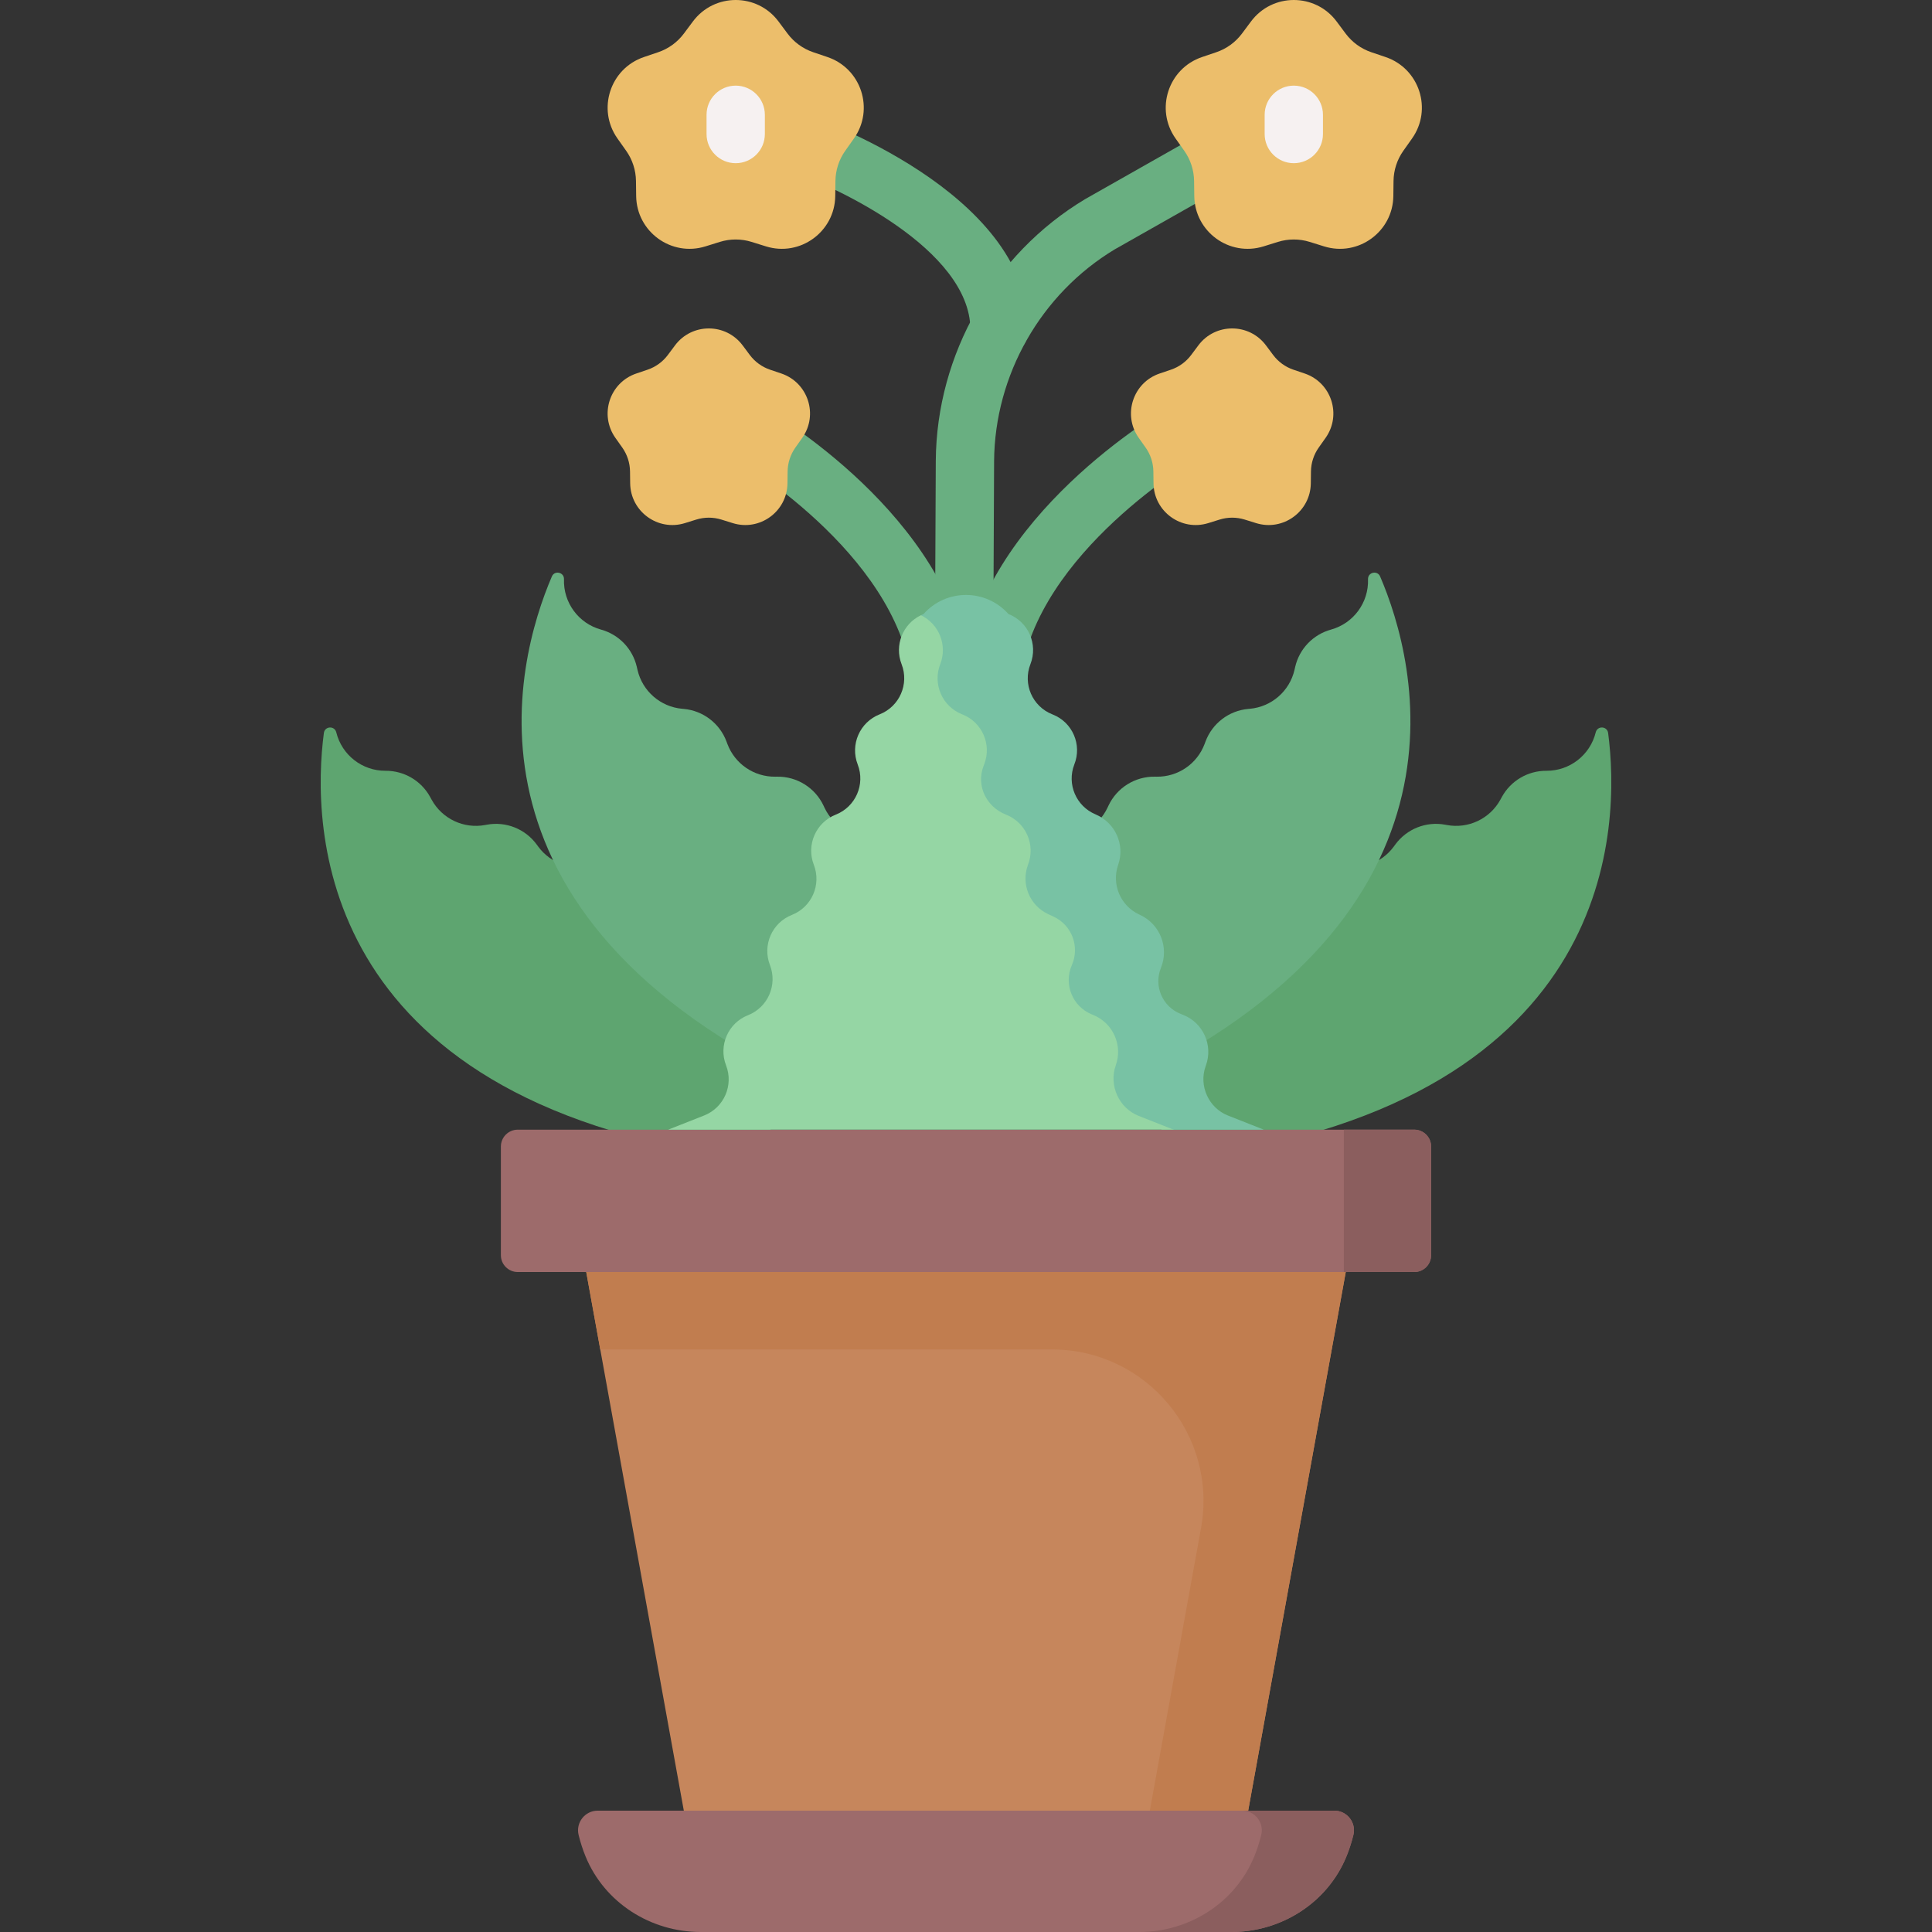 <svg id="Capa_1" enable-background="new 0 0 512 512" height="512" viewBox="0 0 512 512" width="512" xmlns="http://www.w3.org/2000/svg"><rect x="0" y="0" width="512" height="512" fill="#333333" stroke="none"/><g><g><path d="m255.479 183.357c-.012 0-.024 0-.036 0-4.267-.019-7.71-3.494-7.691-7.762l.241-53.458c.191-28.261 15.355-54.833 39.575-69.365.054-.033.11-.065.166-.098l38.358-21.736c3.71-2.101 8.428-.8 10.531 2.913 2.104 3.712.8 8.428-2.913 10.531l-38.272 21.688c-19.582 11.788-31.839 33.296-31.993 56.155l-.241 53.441c-.019 4.254-3.475 7.691-7.725 7.691z" fill="#69af81"/></g><g><path d="m264.9 94.764c-4.214 0-7.661-3.383-7.723-7.612-.314-21.045-35.175-37.585-48.58-42.181-4.034-1.383-6.188-5.775-4.808-9.81 1.38-4.036 5.764-6.189 9.803-4.814 2.388.815 58.497 20.369 59.036 56.575.063 4.267-3.343 7.777-7.611 7.84-.038.002-.079.002-.117.002z" fill="#69af81"/></g><g><path d="m249.222 186.623c-3.842 0-7.171-2.863-7.657-6.775-4.167-33.546-46.552-58.267-46.98-58.512-3.697-2.125-4.977-6.845-2.856-10.544 2.121-3.698 6.835-4.982 10.535-2.865 2.019 1.155 49.51 28.76 54.635 70.016.526 4.234-2.48 8.095-6.714 8.62-.323.04-.645.06-.963.06z" fill="#69af81"/></g><g><path d="m262.778 186.623c-.318 0-.639-.02-.963-.06-4.234-.525-7.24-4.385-6.714-8.62 5.125-41.257 52.616-68.861 54.635-70.016 3.701-2.12 8.424-.835 10.542 2.87 2.118 3.701.836 8.419-2.863 10.539-.428.245-42.813 24.966-46.98 58.512-.486 3.912-3.815 6.775-7.657 6.775z" fill="#69af81"/></g><path d="m303.42 247.207 7.08-7.024c3.713-3.684 9.234-4.865 14.129-3.023l.586.221c5.231 1.969 11.135.477 14.802-3.741l.404-.465c3.434-3.95 8.857-5.533 13.877-4.051l.499.147c5.41 1.597 11.239-.372 14.573-4.922l.403-.55c3.041-4.15 8.193-6.188 13.25-5.24l.406.076c5.682 1.065 11.405-1.642 14.186-6.71l.395-.72c2.363-4.305 6.895-6.969 11.805-6.939 6.191.038 11.598-4.179 13.071-10.192.44-1.798 3.044-1.664 3.285.171 3.17 24.089 3.078 96.767-109.25 112.497l-52.542-42.79z" fill="#5ea570"/><path d="m208.58 247.207-7.08-7.024c-3.713-3.684-9.234-4.865-14.129-3.023l-.586.221c-5.231 1.969-11.135.477-14.802-3.741l-.404-.465c-3.434-3.95-8.857-5.533-13.877-4.051l-.499.147c-5.41 1.597-11.239-.372-14.573-4.922l-.403-.55c-3.041-4.15-8.193-6.188-13.25-5.24l-.406.076c-5.682 1.065-11.405-1.642-14.186-6.71l-.395-.72c-2.363-4.305-6.895-6.969-11.805-6.939-6.191.038-11.598-4.179-13.071-10.192-.44-1.798-3.044-1.664-3.285.171-3.17 24.089-3.078 96.767 109.25 112.497l52.542-42.79z" fill="#5ea570"/><path d="m250.049 237.027-4.911-8.681c-2.576-4.553-7.569-7.186-12.781-6.74l-.624.053c-5.569.477-10.847-2.56-13.234-7.614l-.263-.557c-2.235-4.733-7.026-7.727-12.259-7.662l-.52.006c-5.64.07-10.717-3.405-12.693-8.688l-.239-.638c-1.802-4.819-6.209-8.177-11.333-8.636l-.411-.037c-5.758-.516-10.533-4.672-11.836-10.305l-.185-.8c-1.107-4.784-4.747-8.577-9.482-9.879-5.969-1.642-10.031-7.167-9.818-13.354.064-1.85-2.478-2.427-3.209-.726-9.581 22.328-29.194 92.309 74.663 137.9l62.174-26.945z" fill="#69af81"/><path d="m261.951 237.027 4.911-8.681c2.576-4.553 7.569-7.186 12.781-6.74l.624.053c5.569.477 10.847-2.56 13.234-7.614l.263-.557c2.235-4.733 7.026-7.727 12.259-7.662l.52.006c5.64.07 10.717-3.405 12.693-8.688l.239-.638c1.802-4.819 6.209-8.177 11.333-8.636l.411-.037c5.758-.516 10.533-4.672 11.836-10.305l.185-.8c1.107-4.784 4.747-8.577 9.482-9.879 5.969-1.642 10.031-7.167 9.818-13.354-.064-1.85 2.478-2.427 3.209-.726 9.581 22.328 29.194 92.309-74.663 137.9l-62.174-26.945z" fill="#69af81"/><path d="m356.64 337.103-19.613-18.533-166.42-.333-15.247 18.866 25.86 142.741 22.018 16.078h103.027l24.515-16.078z" fill="#c6865c"/><path d="m155.36 337.103 3.716 20.515h119.687c25.049 0 43.988 22.678 39.522 47.326l-13.569 74.901 8.756 16.078 17.307-16.078 25.859-142.742-26.274-18.865-152.679.014z" fill="#c17d4f"/><path d="m374.787 337.103h-237.574c-2.471 0-4.474-2.003-4.474-4.474v-28.783c0-2.471 2.003-4.474 4.474-4.474h237.574c2.471 0 4.474 2.003 4.474 4.474v28.783c0 2.471-2.003 4.474-4.474 4.474z" fill="#9d6b6b"/><path d="m374.787 299.372h-18.653v37.731h18.653c2.471 0 4.474-2.003 4.474-4.474v-28.783c0-2.471-2.003-4.474-4.474-4.474z" fill="#8b5e5e"/><path d="m155.186 491.992c-.743-1.814-1.359-3.716-1.848-5.703-.805-3.276 1.681-6.445 5.054-6.445h195.214c3.373 0 5.86 3.169 5.054 6.445-.488 1.986-1.104 3.889-1.848 5.703-5.019 12.249-17.235 20.008-30.473 20.008h-140.678c-13.238 0-25.454-7.759-30.475-20.008z" fill="#9d6b6b"/><path d="m353.607 479.844h-24.423c3.373 0 5.86 3.169 5.054 6.445-.488 1.986-1.104 3.889-1.848 5.703-5.02 12.249-17.236 20.008-30.473 20.008h24.423c13.238 0 25.453-7.759 30.474-20.008.743-1.814 1.359-3.716 1.848-5.703.804-3.276-1.682-6.445-5.055-6.445z" fill="#8b5e5e"/><path d="m354.219 5.693 2.387 3.201c1.715 2.3 4.088 4.024 6.805 4.944l3.782 1.281c8.968 3.038 12.482 13.854 7.013 21.583l-2.307 3.26c-1.657 2.342-2.563 5.131-2.599 8l-.05 3.993c-.118 9.468-9.319 16.152-18.36 13.339l-3.813-1.187c-2.739-.852-5.672-.852-8.411 0l-3.813 1.187c-9.041 2.813-18.242-3.871-18.36-13.339l-.05-3.993c-.036-2.868-.942-5.658-2.599-8l-2.307-3.26c-5.469-7.729-1.955-18.545 7.013-21.583l3.782-1.281c2.717-.92 5.09-2.645 6.805-4.944l2.387-3.201c5.662-7.591 17.034-7.591 22.695 0z" fill="#ecbe6b"/><g><path d="m342.872 43.248c-4.268 0-7.726-3.459-7.726-7.726v-5.101c0-4.268 3.459-7.726 7.726-7.726 4.268 0 7.726 3.459 7.726 7.726v5.101c0 4.267-3.459 7.726-7.726 7.726z" fill="#f6f1f1"/></g><path d="m206.317 5.693 2.387 3.201c1.715 2.3 4.088 4.024 6.805 4.944l3.782 1.281c8.968 3.038 12.482 13.854 7.013 21.583l-2.307 3.26c-1.657 2.342-2.563 5.131-2.599 8l-.05 3.993c-.118 9.468-9.319 16.152-18.36 13.339l-3.813-1.187c-2.739-.852-5.672-.852-8.411 0l-3.813 1.187c-9.041 2.813-18.242-3.871-18.36-13.339l-.05-3.993c-.036-2.868-.942-5.658-2.599-8l-2.307-3.26c-5.469-7.729-1.955-18.545 7.013-21.583l3.782-1.281c2.717-.92 5.09-2.645 6.805-4.944l2.387-3.201c5.662-7.591 17.034-7.591 22.695 0z" fill="#ecbe6b"/><g><path d="m194.969 43.248c-4.268 0-7.726-3.459-7.726-7.726v-5.101c0-4.268 3.459-7.726 7.726-7.726 4.268 0 7.726 3.459 7.726 7.726v5.101c.001 4.267-3.458 7.726-7.726 7.726z" fill="#f6f1f1"/></g><path d="m196.813 91.536 1.886 2.529c1.355 1.817 3.23 3.179 5.377 3.907l2.989 1.012c7.086 2.401 9.863 10.947 5.541 17.054l-1.823 2.576c-1.309 1.85-2.026 4.055-2.054 6.321l-.039 3.155c-.093 7.481-7.363 12.763-14.507 10.54l-3.013-.938c-2.164-.673-4.482-.673-6.646 0l-3.013.938c-7.144 2.223-14.414-3.059-14.507-10.54l-.039-3.155c-.028-2.266-.745-4.471-2.054-6.321l-1.823-2.576c-4.322-6.107-1.545-14.653 5.541-17.054l2.989-1.012c2.147-.727 4.022-2.09 5.377-3.907l1.886-2.529c4.473-5.997 13.459-5.997 17.932 0z" fill="#ecbe6b"/><path d="m335.504 91.536 1.886 2.529c1.355 1.817 3.23 3.179 5.377 3.907l2.989 1.012c7.086 2.401 9.863 10.947 5.541 17.054l-1.823 2.576c-1.309 1.85-2.026 4.055-2.054 6.321l-.039 3.155c-.093 7.481-7.363 12.763-14.507 10.54l-3.013-.938c-2.164-.673-4.482-.673-6.646 0l-3.013.938c-7.144 2.223-14.414-3.059-14.507-10.54l-.039-3.155c-.028-2.266-.745-4.471-2.054-6.321l-1.823-2.576c-4.322-6.107-1.545-14.653 5.541-17.054l2.989-1.012c2.147-.727 4.022-2.09 5.377-3.907l1.886-2.529c4.473-5.997 13.459-5.997 17.932 0z" fill="#ecbe6b"/><g><path d="m311.018 299.372 1.57-7.332c-5.235-2.065-7.854-3.105-5.961-8.405 0 0 2.013-12.033-3.225-14.17 0 0-11.512-4.679-9.284-9.773 0 0 2.297-14.559-2.541-16.809 0 0-9.431-2.148-7.525-7.232 0 0 1.665-14.645-3.616-16.711-5.164-2.02-10.359-12.216-10.359-12.216 1.95-5.201 7.112-11.228 1.955-13.291l-3.281-13.965c-5.237-2.095-10.283-7.369-8.233-12.624 1.954-5.036-8.422-4.293-16.466-3.806-4.792 2.306-7.078 7.937-5.125 12.973l.004.01c2.046 5.273-.551 11.208-5.811 13.285l-.011.004c-5.261 2.077-7.857 8.012-5.812 13.285l.002.005c2.046 5.274-.552 11.21-5.814 13.286-5.262 2.076-7.86 8.012-5.814 13.286l.002.005c2.046 5.273-.551 11.209-5.813 13.285l-.005.002c-5.262 2.077-7.859 8.013-5.813 13.286l.002.004c2.046 5.273-.551 11.209-5.812 13.286l-.006.002c-5.262 2.076-7.859 8.012-5.812 13.286l.001.003c2.046 5.274-.551 11.21-5.814 13.286l-9.514 3.753h133.931z" fill="#95d6a4"/><path d="m325.402 295.619c-5.09-2.008-7.749-7.867-5.909-13.02l.103-.288c1.908-5.344-.75-11.24-6.019-13.347l-.731-.292c-4.807-1.923-7.133-7.389-5.184-12.186 2.192-5.396-.234-11.563-5.515-14.019l-.257-.119c-4.964-2.309-7.369-8.006-5.56-13.173 1.874-5.353-.802-11.176-6.03-13.374-5.117-2.151-7.616-7.997-5.598-13.198 2.094-5.235-.465-11.176-5.708-13.25l-.138-.055c-5.253-2.078-7.839-8.012-5.786-13.275l.01-.026c2.057-5.27-.547-11.209-5.816-13.269l-.022-.009c-5.983-6.731-16.501-6.731-22.484 0l-.022.009c-.236.093-.46.203-.685.311 4.792 2.306 7.078 7.937 5.125 12.973-2.051 5.255.518 11.18 5.755 13.274l.169.068c5.158 2.063 7.721 7.87 5.771 13.071l-.253.674c-1.947 5.192.809 10.759 5.973 12.779 5.281 2.066 7.891 8.014 5.842 13.296l-.002.005c-1.906 5.084.423 10.778 5.346 13.068l1.43.665c4.838 2.25 6.994 7.952 4.855 12.84l-.002.004c-2.228 5.093.16 10.978 5.307 13.079l.362.148c5.238 2.138 7.865 8.019 5.962 13.347l-.001.004c-1.893 5.299.842 11.325 6.076 13.39l9.251 3.649h23.898z" fill="#78c2a4"/></g></g></svg>